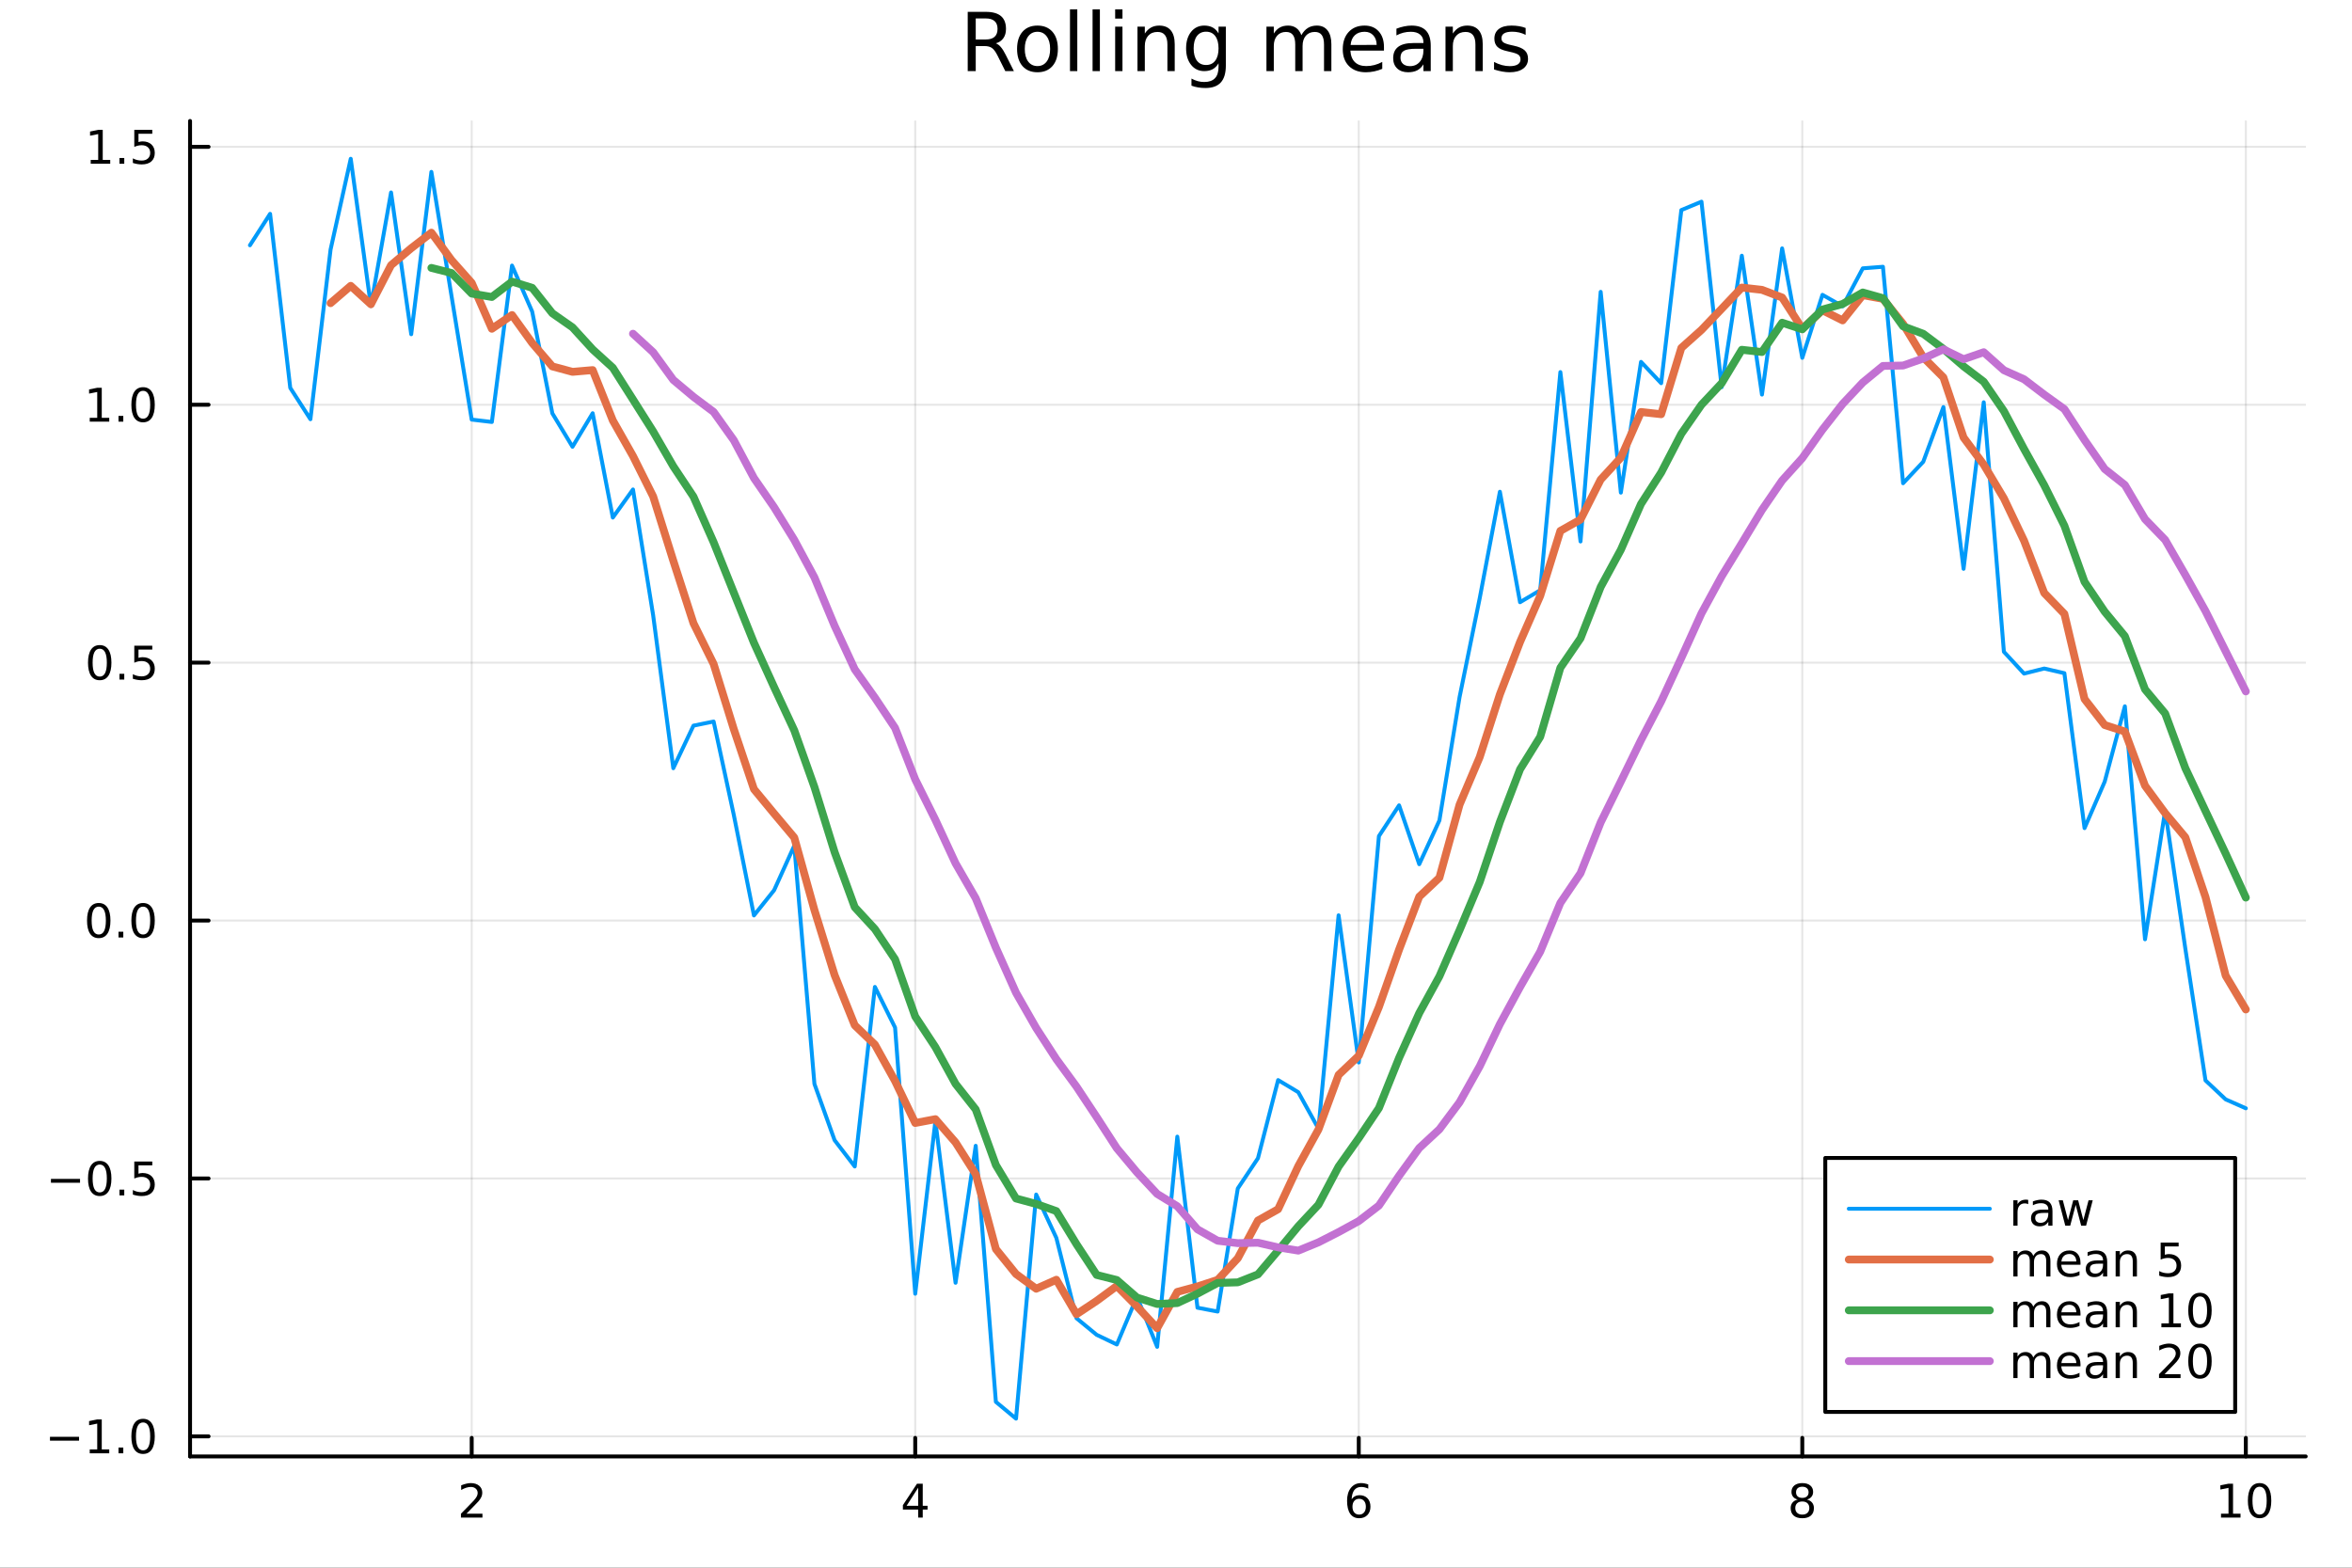 <?xml version="1.0" encoding="utf-8"?>
<svg xmlns="http://www.w3.org/2000/svg" xmlns:xlink="http://www.w3.org/1999/xlink" width="600" height="400" viewBox="0 0 2400 1600">
<rect x="0" y="0" width="2400" height="1600" fill="#333333" stroke="none"/>
<defs>
  <clipPath id="clip300">
    <rect x="0" y="0" width="2400" height="1600"/>
  </clipPath>
</defs>
<path clip-path="url(#clip300)" d="M0 1600 L2400 1600 L2400 0 L0 0  Z" fill="#ffffff" fill-rule="evenodd" fill-opacity="1"/>
<defs>
  <clipPath id="clip301">
    <rect x="480" y="0" width="1681" height="1600"/>
  </clipPath>
</defs>
<path clip-path="url(#clip300)" d="M193.936 1486.45 L2352.76 1486.45 L2352.76 123.472 L193.936 123.472  Z" fill="#ffffff" fill-rule="evenodd" fill-opacity="1"/>
<defs>
  <clipPath id="clip302">
    <rect x="193" y="123" width="2160" height="1364"/>
  </clipPath>
</defs>
<polyline clip-path="url(#clip302)" style="stroke:#000000; stroke-linecap:round; stroke-linejoin:round; stroke-width:2; stroke-opacity:0.1; fill:none" points="481.326,1486.45 481.326,123.472 "/>
<polyline clip-path="url(#clip302)" style="stroke:#000000; stroke-linecap:round; stroke-linejoin:round; stroke-width:2; stroke-opacity:0.1; fill:none" points="933.909,1486.45 933.909,123.472 "/>
<polyline clip-path="url(#clip302)" style="stroke:#000000; stroke-linecap:round; stroke-linejoin:round; stroke-width:2; stroke-opacity:0.1; fill:none" points="1386.49,1486.45 1386.49,123.472 "/>
<polyline clip-path="url(#clip302)" style="stroke:#000000; stroke-linecap:round; stroke-linejoin:round; stroke-width:2; stroke-opacity:0.1; fill:none" points="1839.07,1486.45 1839.07,123.472 "/>
<polyline clip-path="url(#clip302)" style="stroke:#000000; stroke-linecap:round; stroke-linejoin:round; stroke-width:2; stroke-opacity:0.1; fill:none" points="2291.66,1486.45 2291.66,123.472 "/>
<polyline clip-path="url(#clip300)" style="stroke:#000000; stroke-linecap:round; stroke-linejoin:round; stroke-width:4; stroke-opacity:1; fill:none" points="193.936,1486.45 2352.76,1486.45 "/>
<polyline clip-path="url(#clip300)" style="stroke:#000000; stroke-linecap:round; stroke-linejoin:round; stroke-width:4; stroke-opacity:1; fill:none" points="481.326,1486.45 481.326,1467.55 "/>
<polyline clip-path="url(#clip300)" style="stroke:#000000; stroke-linecap:round; stroke-linejoin:round; stroke-width:4; stroke-opacity:1; fill:none" points="933.909,1486.45 933.909,1467.55 "/>
<polyline clip-path="url(#clip300)" style="stroke:#000000; stroke-linecap:round; stroke-linejoin:round; stroke-width:4; stroke-opacity:1; fill:none" points="1386.49,1486.45 1386.49,1467.55 "/>
<polyline clip-path="url(#clip300)" style="stroke:#000000; stroke-linecap:round; stroke-linejoin:round; stroke-width:4; stroke-opacity:1; fill:none" points="1839.07,1486.45 1839.07,1467.55 "/>
<polyline clip-path="url(#clip300)" style="stroke:#000000; stroke-linecap:round; stroke-linejoin:round; stroke-width:4; stroke-opacity:1; fill:none" points="2291.66,1486.45 2291.66,1467.55 "/>
<path clip-path="url(#clip300)" d="M475.979 1544.91 L492.298 1544.91 L492.298 1548.85 L470.354 1548.85 L470.354 1544.91 Q473.016 1542.16 477.599 1537.53 Q482.206 1532.88 483.386 1531.53 Q485.632 1529.01 486.511 1527.27 Q487.414 1525.51 487.414 1523.82 Q487.414 1521.07 485.47 1519.33 Q483.548 1517.6 480.446 1517.6 Q478.247 1517.6 475.794 1518.36 Q473.363 1519.13 470.585 1520.68 L470.585 1515.95 Q473.409 1514.82 475.863 1514.24 Q478.317 1513.66 480.354 1513.66 Q485.724 1513.66 488.919 1516.35 Q492.113 1519.03 492.113 1523.52 Q492.113 1525.65 491.303 1527.57 Q490.516 1529.47 488.409 1532.07 Q487.831 1532.74 484.729 1535.95 Q481.627 1539.15 475.979 1544.91 Z" fill="#000000" fill-rule="nonzero" fill-opacity="1" /><path clip-path="url(#clip300)" d="M936.918 1518.36 L925.113 1536.81 L936.918 1536.81 L936.918 1518.36 M935.691 1514.29 L941.571 1514.29 L941.571 1536.81 L946.501 1536.81 L946.501 1540.7 L941.571 1540.7 L941.571 1548.85 L936.918 1548.85 L936.918 1540.7 L921.316 1540.7 L921.316 1536.19 L935.691 1514.29 Z" fill="#000000" fill-rule="nonzero" fill-opacity="1" /><path clip-path="url(#clip300)" d="M1386.9 1529.7 Q1383.75 1529.7 1381.9 1531.86 Q1380.07 1534.01 1380.07 1537.76 Q1380.07 1541.49 1381.9 1543.66 Q1383.75 1545.82 1386.9 1545.82 Q1390.04 1545.82 1391.87 1543.66 Q1393.73 1541.49 1393.73 1537.76 Q1393.73 1534.01 1391.87 1531.86 Q1390.04 1529.7 1386.9 1529.7 M1396.18 1515.05 L1396.18 1519.31 Q1394.42 1518.48 1392.61 1518.04 Q1390.83 1517.6 1389.07 1517.6 Q1384.44 1517.6 1381.99 1520.72 Q1379.56 1523.85 1379.21 1530.17 Q1380.58 1528.15 1382.64 1527.09 Q1384.7 1526 1387.17 1526 Q1392.38 1526 1395.39 1529.17 Q1398.42 1532.32 1398.42 1537.76 Q1398.42 1543.08 1395.28 1546.3 Q1392.13 1549.52 1386.9 1549.52 Q1380.9 1549.52 1377.73 1544.94 Q1374.56 1540.33 1374.56 1531.6 Q1374.56 1523.41 1378.45 1518.55 Q1382.34 1513.66 1388.89 1513.66 Q1390.65 1513.66 1392.43 1514.01 Q1394.23 1514.36 1396.18 1515.05 Z" fill="#000000" fill-rule="nonzero" fill-opacity="1" /><path clip-path="url(#clip300)" d="M1839.07 1532.44 Q1835.74 1532.44 1833.82 1534.22 Q1831.92 1536 1831.92 1539.13 Q1831.92 1542.25 1833.82 1544.03 Q1835.74 1545.82 1839.07 1545.82 Q1842.41 1545.82 1844.33 1544.03 Q1846.25 1542.23 1846.25 1539.13 Q1846.25 1536 1844.33 1534.22 Q1842.43 1532.44 1839.07 1532.44 M1834.4 1530.45 Q1831.39 1529.7 1829.7 1527.64 Q1828.03 1525.58 1828.03 1522.62 Q1828.03 1518.48 1830.97 1516.07 Q1833.94 1513.66 1839.07 1513.66 Q1844.24 1513.66 1847.18 1516.07 Q1850.12 1518.48 1850.12 1522.62 Q1850.12 1525.58 1848.43 1527.64 Q1846.76 1529.7 1843.77 1530.45 Q1847.15 1531.23 1849.03 1533.52 Q1850.93 1535.82 1850.93 1539.13 Q1850.93 1544.15 1847.85 1546.83 Q1844.79 1549.52 1839.07 1549.52 Q1833.36 1549.52 1830.28 1546.83 Q1827.22 1544.15 1827.22 1539.13 Q1827.22 1535.82 1829.12 1533.52 Q1831.02 1531.23 1834.4 1530.45 M1832.69 1523.06 Q1832.69 1525.75 1834.35 1527.25 Q1836.04 1528.76 1839.07 1528.76 Q1842.08 1528.76 1843.77 1527.25 Q1845.49 1525.75 1845.49 1523.06 Q1845.49 1520.38 1843.77 1518.87 Q1842.08 1517.37 1839.07 1517.37 Q1836.04 1517.37 1834.35 1518.87 Q1832.69 1520.38 1832.69 1523.06 Z" fill="#000000" fill-rule="nonzero" fill-opacity="1" /><path clip-path="url(#clip300)" d="M2266.34 1544.91 L2273.98 1544.91 L2273.98 1518.55 L2265.67 1520.21 L2265.67 1515.95 L2273.94 1514.29 L2278.61 1514.29 L2278.61 1544.91 L2286.25 1544.91 L2286.25 1548.85 L2266.34 1548.85 L2266.34 1544.91 Z" fill="#000000" fill-rule="nonzero" fill-opacity="1" /><path clip-path="url(#clip300)" d="M2305.7 1517.37 Q2302.09 1517.37 2300.26 1520.93 Q2298.45 1524.47 2298.45 1531.6 Q2298.45 1538.71 2300.26 1542.27 Q2302.09 1545.82 2305.7 1545.82 Q2309.33 1545.82 2311.14 1542.27 Q2312.96 1538.71 2312.96 1531.6 Q2312.96 1524.47 2311.14 1520.93 Q2309.33 1517.37 2305.7 1517.37 M2305.7 1513.66 Q2311.51 1513.66 2314.56 1518.27 Q2317.64 1522.85 2317.64 1531.6 Q2317.64 1540.33 2314.56 1544.94 Q2311.51 1549.52 2305.7 1549.52 Q2299.89 1549.52 2296.81 1544.94 Q2293.75 1540.33 2293.75 1531.6 Q2293.75 1522.85 2296.81 1518.27 Q2299.89 1513.66 2305.7 1513.66 Z" fill="#000000" fill-rule="nonzero" fill-opacity="1" /><polyline clip-path="url(#clip302)" style="stroke:#000000; stroke-linecap:round; stroke-linejoin:round; stroke-width:2; stroke-opacity:0.1; fill:none" points="193.936,1465.97 2352.76,1465.97 "/>
<polyline clip-path="url(#clip302)" style="stroke:#000000; stroke-linecap:round; stroke-linejoin:round; stroke-width:2; stroke-opacity:0.1; fill:none" points="193.936,1202.75 2352.76,1202.75 "/>
<polyline clip-path="url(#clip302)" style="stroke:#000000; stroke-linecap:round; stroke-linejoin:round; stroke-width:2; stroke-opacity:0.1; fill:none" points="193.936,939.523 2352.76,939.523 "/>
<polyline clip-path="url(#clip302)" style="stroke:#000000; stroke-linecap:round; stroke-linejoin:round; stroke-width:2; stroke-opacity:0.1; fill:none" points="193.936,676.299 2352.76,676.299 "/>
<polyline clip-path="url(#clip302)" style="stroke:#000000; stroke-linecap:round; stroke-linejoin:round; stroke-width:2; stroke-opacity:0.1; fill:none" points="193.936,413.075 2352.76,413.075 "/>
<polyline clip-path="url(#clip302)" style="stroke:#000000; stroke-linecap:round; stroke-linejoin:round; stroke-width:2; stroke-opacity:0.1; fill:none" points="193.936,149.851 2352.76,149.851 "/>
<polyline clip-path="url(#clip300)" style="stroke:#000000; stroke-linecap:round; stroke-linejoin:round; stroke-width:4; stroke-opacity:1; fill:none" points="193.936,1486.45 193.936,123.472 "/>
<polyline clip-path="url(#clip300)" style="stroke:#000000; stroke-linecap:round; stroke-linejoin:round; stroke-width:4; stroke-opacity:1; fill:none" points="193.936,1465.97 212.834,1465.97 "/>
<polyline clip-path="url(#clip300)" style="stroke:#000000; stroke-linecap:round; stroke-linejoin:round; stroke-width:4; stroke-opacity:1; fill:none" points="193.936,1202.75 212.834,1202.75 "/>
<polyline clip-path="url(#clip300)" style="stroke:#000000; stroke-linecap:round; stroke-linejoin:round; stroke-width:4; stroke-opacity:1; fill:none" points="193.936,939.523 212.834,939.523 "/>
<polyline clip-path="url(#clip300)" style="stroke:#000000; stroke-linecap:round; stroke-linejoin:round; stroke-width:4; stroke-opacity:1; fill:none" points="193.936,676.299 212.834,676.299 "/>
<polyline clip-path="url(#clip300)" style="stroke:#000000; stroke-linecap:round; stroke-linejoin:round; stroke-width:4; stroke-opacity:1; fill:none" points="193.936,413.075 212.834,413.075 "/>
<polyline clip-path="url(#clip300)" style="stroke:#000000; stroke-linecap:round; stroke-linejoin:round; stroke-width:4; stroke-opacity:1; fill:none" points="193.936,149.851 212.834,149.851 "/>
<path clip-path="url(#clip300)" d="M50.992 1466.42 L80.668 1466.42 L80.668 1470.36 L50.992 1470.36 L50.992 1466.42 Z" fill="#000000" fill-rule="nonzero" fill-opacity="1" /><path clip-path="url(#clip300)" d="M91.571 1479.32 L99.21 1479.32 L99.21 1452.95 L90.899 1454.62 L90.899 1450.36 L99.163 1448.69 L103.839 1448.69 L103.839 1479.32 L111.478 1479.32 L111.478 1483.25 L91.571 1483.25 L91.571 1479.32 Z" fill="#000000" fill-rule="nonzero" fill-opacity="1" /><path clip-path="url(#clip300)" d="M120.922 1477.37 L125.807 1477.37 L125.807 1483.25 L120.922 1483.25 L120.922 1477.37 Z" fill="#000000" fill-rule="nonzero" fill-opacity="1" /><path clip-path="url(#clip300)" d="M145.992 1451.77 Q142.381 1451.77 140.552 1455.33 Q138.746 1458.88 138.746 1466.01 Q138.746 1473.11 140.552 1476.68 Q142.381 1480.22 145.992 1480.22 Q149.626 1480.22 151.431 1476.68 Q153.26 1473.11 153.26 1466.01 Q153.26 1458.88 151.431 1455.33 Q149.626 1451.77 145.992 1451.77 M145.992 1448.07 Q151.802 1448.07 154.857 1452.67 Q157.936 1457.26 157.936 1466.01 Q157.936 1474.73 154.857 1479.34 Q151.802 1483.92 145.992 1483.92 Q140.181 1483.92 137.103 1479.34 Q134.047 1474.73 134.047 1466.01 Q134.047 1457.26 137.103 1452.67 Q140.181 1448.07 145.992 1448.07 Z" fill="#000000" fill-rule="nonzero" fill-opacity="1" /><path clip-path="url(#clip300)" d="M51.987 1203.2 L81.663 1203.2 L81.663 1207.13 L51.987 1207.13 L51.987 1203.2 Z" fill="#000000" fill-rule="nonzero" fill-opacity="1" /><path clip-path="url(#clip300)" d="M101.756 1188.55 Q98.145 1188.55 96.316 1192.11 Q94.51 1195.65 94.51 1202.78 Q94.51 1209.89 96.316 1213.45 Q98.145 1216.99 101.756 1216.99 Q105.39 1216.99 107.196 1213.45 Q109.024 1209.89 109.024 1202.78 Q109.024 1195.65 107.196 1192.11 Q105.39 1188.55 101.756 1188.55 M101.756 1184.84 Q107.566 1184.84 110.621 1189.45 Q113.7 1194.03 113.7 1202.78 Q113.7 1211.51 110.621 1216.12 Q107.566 1220.7 101.756 1220.7 Q95.946 1220.7 92.867 1216.12 Q89.811 1211.51 89.811 1202.78 Q89.811 1194.03 92.867 1189.45 Q95.946 1184.84 101.756 1184.84 Z" fill="#000000" fill-rule="nonzero" fill-opacity="1" /><path clip-path="url(#clip300)" d="M121.918 1214.15 L126.802 1214.15 L126.802 1220.03 L121.918 1220.03 L121.918 1214.15 Z" fill="#000000" fill-rule="nonzero" fill-opacity="1" /><path clip-path="url(#clip300)" d="M137.033 1185.47 L155.39 1185.47 L155.39 1189.4 L141.316 1189.4 L141.316 1197.87 Q142.334 1197.53 143.353 1197.37 Q144.371 1197.18 145.39 1197.18 Q151.177 1197.18 154.556 1200.35 Q157.936 1203.52 157.936 1208.94 Q157.936 1214.52 154.464 1217.62 Q150.992 1220.7 144.672 1220.7 Q142.496 1220.7 140.228 1220.33 Q137.982 1219.96 135.575 1219.22 L135.575 1214.52 Q137.658 1215.65 139.881 1216.21 Q142.103 1216.76 144.58 1216.76 Q148.584 1216.76 150.922 1214.66 Q153.26 1212.55 153.26 1208.94 Q153.26 1205.33 150.922 1203.22 Q148.584 1201.12 144.58 1201.12 Q142.705 1201.12 140.83 1201.53 Q138.978 1201.95 137.033 1202.83 L137.033 1185.47 Z" fill="#000000" fill-rule="nonzero" fill-opacity="1" /><path clip-path="url(#clip300)" d="M100.76 925.322 Q97.149 925.322 95.321 928.887 Q93.515 932.428 93.515 939.558 Q93.515 946.664 95.321 950.229 Q97.149 953.771 100.76 953.771 Q104.395 953.771 106.2 950.229 Q108.029 946.664 108.029 939.558 Q108.029 932.428 106.2 928.887 Q104.395 925.322 100.76 925.322 M100.76 921.618 Q106.571 921.618 109.626 926.225 Q112.705 930.808 112.705 939.558 Q112.705 948.285 109.626 952.891 Q106.571 957.475 100.76 957.475 Q94.95 957.475 91.871 952.891 Q88.816 948.285 88.816 939.558 Q88.816 930.808 91.871 926.225 Q94.95 921.618 100.76 921.618 Z" fill="#000000" fill-rule="nonzero" fill-opacity="1" /><path clip-path="url(#clip300)" d="M120.922 950.924 L125.807 950.924 L125.807 956.803 L120.922 956.803 L120.922 950.924 Z" fill="#000000" fill-rule="nonzero" fill-opacity="1" /><path clip-path="url(#clip300)" d="M145.992 925.322 Q142.381 925.322 140.552 928.887 Q138.746 932.428 138.746 939.558 Q138.746 946.664 140.552 950.229 Q142.381 953.771 145.992 953.771 Q149.626 953.771 151.431 950.229 Q153.26 946.664 153.26 939.558 Q153.26 932.428 151.431 928.887 Q149.626 925.322 145.992 925.322 M145.992 921.618 Q151.802 921.618 154.857 926.225 Q157.936 930.808 157.936 939.558 Q157.936 948.285 154.857 952.891 Q151.802 957.475 145.992 957.475 Q140.181 957.475 137.103 952.891 Q134.047 948.285 134.047 939.558 Q134.047 930.808 137.103 926.225 Q140.181 921.618 145.992 921.618 Z" fill="#000000" fill-rule="nonzero" fill-opacity="1" /><path clip-path="url(#clip300)" d="M101.756 662.098 Q98.145 662.098 96.316 665.663 Q94.51 669.204 94.51 676.334 Q94.51 683.44 96.316 687.005 Q98.145 690.547 101.756 690.547 Q105.39 690.547 107.196 687.005 Q109.024 683.44 109.024 676.334 Q109.024 669.204 107.196 665.663 Q105.39 662.098 101.756 662.098 M101.756 658.394 Q107.566 658.394 110.621 663.001 Q113.7 667.584 113.7 676.334 Q113.7 685.061 110.621 689.667 Q107.566 694.25 101.756 694.25 Q95.946 694.25 92.867 689.667 Q89.811 685.061 89.811 676.334 Q89.811 667.584 92.867 663.001 Q95.946 658.394 101.756 658.394 Z" fill="#000000" fill-rule="nonzero" fill-opacity="1" /><path clip-path="url(#clip300)" d="M121.918 687.7 L126.802 687.7 L126.802 693.579 L121.918 693.579 L121.918 687.7 Z" fill="#000000" fill-rule="nonzero" fill-opacity="1" /><path clip-path="url(#clip300)" d="M137.033 659.019 L155.39 659.019 L155.39 662.954 L141.316 662.954 L141.316 671.426 Q142.334 671.079 143.353 670.917 Q144.371 670.732 145.39 670.732 Q151.177 670.732 154.556 673.903 Q157.936 677.075 157.936 682.491 Q157.936 688.07 154.464 691.172 Q150.992 694.25 144.672 694.25 Q142.496 694.25 140.228 693.88 Q137.982 693.51 135.575 692.769 L135.575 688.07 Q137.658 689.204 139.881 689.76 Q142.103 690.315 144.58 690.315 Q148.584 690.315 150.922 688.209 Q153.26 686.102 153.26 682.491 Q153.26 678.88 150.922 676.774 Q148.584 674.667 144.58 674.667 Q142.705 674.667 140.83 675.084 Q138.978 675.501 137.033 676.38 L137.033 659.019 Z" fill="#000000" fill-rule="nonzero" fill-opacity="1" /><path clip-path="url(#clip300)" d="M91.571 426.42 L99.21 426.42 L99.21 400.054 L90.899 401.721 L90.899 397.462 L99.163 395.795 L103.839 395.795 L103.839 426.42 L111.478 426.42 L111.478 430.355 L91.571 430.355 L91.571 426.42 Z" fill="#000000" fill-rule="nonzero" fill-opacity="1" /><path clip-path="url(#clip300)" d="M120.922 424.475 L125.807 424.475 L125.807 430.355 L120.922 430.355 L120.922 424.475 Z" fill="#000000" fill-rule="nonzero" fill-opacity="1" /><path clip-path="url(#clip300)" d="M145.992 398.874 Q142.381 398.874 140.552 402.439 Q138.746 405.98 138.746 413.11 Q138.746 420.216 140.552 423.781 Q142.381 427.323 145.992 427.323 Q149.626 427.323 151.431 423.781 Q153.26 420.216 153.26 413.11 Q153.26 405.98 151.431 402.439 Q149.626 398.874 145.992 398.874 M145.992 395.17 Q151.802 395.17 154.857 399.777 Q157.936 404.36 157.936 413.11 Q157.936 421.837 154.857 426.443 Q151.802 431.026 145.992 431.026 Q140.181 431.026 137.103 426.443 Q134.047 421.837 134.047 413.11 Q134.047 404.36 137.103 399.777 Q140.181 395.17 145.992 395.17 Z" fill="#000000" fill-rule="nonzero" fill-opacity="1" /><path clip-path="url(#clip300)" d="M92.566 163.196 L100.205 163.196 L100.205 136.83 L91.895 138.497 L91.895 134.238 L100.159 132.571 L104.834 132.571 L104.834 163.196 L112.473 163.196 L112.473 167.131 L92.566 167.131 L92.566 163.196 Z" fill="#000000" fill-rule="nonzero" fill-opacity="1" /><path clip-path="url(#clip300)" d="M121.918 161.251 L126.802 161.251 L126.802 167.131 L121.918 167.131 L121.918 161.251 Z" fill="#000000" fill-rule="nonzero" fill-opacity="1" /><path clip-path="url(#clip300)" d="M137.033 132.571 L155.39 132.571 L155.39 136.506 L141.316 136.506 L141.316 144.978 Q142.334 144.631 143.353 144.469 Q144.371 144.284 145.39 144.284 Q151.177 144.284 154.556 147.455 Q157.936 150.626 157.936 156.043 Q157.936 161.622 154.464 164.724 Q150.992 167.802 144.672 167.802 Q142.496 167.802 140.228 167.432 Q137.982 167.061 135.575 166.321 L135.575 161.622 Q137.658 162.756 139.881 163.312 Q142.103 163.867 144.58 163.867 Q148.584 163.867 150.922 161.761 Q153.26 159.654 153.26 156.043 Q153.26 152.432 150.922 150.325 Q148.584 148.219 144.58 148.219 Q142.705 148.219 140.83 148.636 Q138.978 149.052 137.033 149.932 L137.033 132.571 Z" fill="#000000" fill-rule="nonzero" fill-opacity="1" /><path clip-path="url(#clip300)" d="M1016.15 44.22 Q1018.79 45.111 1021.26 48.028 Q1023.77 50.944 1026.28 56.048 L1034.59 72.576 L1025.8 72.576 L1018.06 57.061 Q1015.06 50.985 1012.22 49 Q1009.43 47.015 1004.57 47.015 L995.656 47.015 L995.656 72.576 L987.474 72.576 L987.474 12.096 L1005.95 12.096 Q1016.32 12.096 1021.42 16.43 Q1026.52 20.765 1026.52 29.515 Q1026.52 35.227 1023.85 38.994 Q1021.22 42.761 1016.15 44.22 M995.656 18.82 L995.656 40.29 L1005.95 40.29 Q1011.86 40.29 1014.86 37.576 Q1017.9 34.822 1017.9 29.515 Q1017.9 24.208 1014.86 21.535 Q1011.86 18.82 1005.95 18.82 L995.656 18.82 Z" fill="#000000" fill-rule="nonzero" fill-opacity="1" /><path clip-path="url(#clip300)" d="M1058.65 32.431 Q1052.65 32.431 1049.17 37.131 Q1045.69 41.789 1045.69 49.931 Q1045.69 58.074 1049.13 62.773 Q1052.61 67.431 1058.65 67.431 Q1064.6 67.431 1068.09 62.732 Q1071.57 58.033 1071.57 49.931 Q1071.57 41.87 1068.09 37.171 Q1064.6 32.431 1058.65 32.431 M1058.65 26.112 Q1068.37 26.112 1073.92 32.431 Q1079.47 38.751 1079.47 49.931 Q1079.47 61.071 1073.92 67.431 Q1068.37 73.751 1058.65 73.751 Q1048.89 73.751 1043.34 67.431 Q1037.83 61.071 1037.83 49.931 Q1037.83 38.751 1043.34 32.431 Q1048.89 26.112 1058.65 26.112 Z" fill="#000000" fill-rule="nonzero" fill-opacity="1" /><path clip-path="url(#clip300)" d="M1091.82 9.544 L1099.28 9.544 L1099.28 72.576 L1091.82 72.576 L1091.82 9.544 Z" fill="#000000" fill-rule="nonzero" fill-opacity="1" /><path clip-path="url(#clip300)" d="M1114.87 9.544 L1122.33 9.544 L1122.33 72.576 L1114.87 72.576 L1114.87 9.544 Z" fill="#000000" fill-rule="nonzero" fill-opacity="1" /><path clip-path="url(#clip300)" d="M1137.92 27.206 L1145.38 27.206 L1145.38 72.576 L1137.92 72.576 L1137.92 27.206 M1137.92 9.544 L1145.38 9.544 L1145.38 18.983 L1137.92 18.983 L1137.92 9.544 Z" fill="#000000" fill-rule="nonzero" fill-opacity="1" /><path clip-path="url(#clip300)" d="M1198.69 45.192 L1198.69 72.576 L1191.23 72.576 L1191.23 45.435 Q1191.23 38.994 1188.72 35.794 Q1186.21 32.594 1181.19 32.594 Q1175.15 32.594 1171.67 36.442 Q1168.18 40.29 1168.18 46.934 L1168.18 72.576 L1160.69 72.576 L1160.69 27.206 L1168.18 27.206 L1168.18 34.254 Q1170.86 30.163 1174.46 28.138 Q1178.11 26.112 1182.85 26.112 Q1190.67 26.112 1194.68 30.973 Q1198.69 35.794 1198.69 45.192 Z" fill="#000000" fill-rule="nonzero" fill-opacity="1" /><path clip-path="url(#clip300)" d="M1243.41 49.364 Q1243.41 41.263 1240.05 36.806 Q1236.73 32.35 1230.69 32.35 Q1224.69 32.35 1221.33 36.806 Q1218.01 41.263 1218.01 49.364 Q1218.01 57.426 1221.33 61.882 Q1224.69 66.338 1230.69 66.338 Q1236.73 66.338 1240.05 61.882 Q1243.41 57.426 1243.41 49.364 M1250.86 66.945 Q1250.86 78.531 1245.72 84.162 Q1240.57 89.833 1229.96 89.833 Q1226.03 89.833 1222.55 89.225 Q1219.06 88.658 1215.78 87.443 L1215.78 80.192 Q1219.06 81.974 1222.26 82.825 Q1225.46 83.675 1228.79 83.675 Q1236.12 83.675 1239.76 79.827 Q1243.41 76.019 1243.41 68.282 L1243.41 64.596 Q1241.1 68.606 1237.5 70.591 Q1233.89 72.576 1228.87 72.576 Q1220.52 72.576 1215.42 66.216 Q1210.31 59.856 1210.31 49.364 Q1210.31 38.832 1215.42 32.472 Q1220.52 26.112 1228.87 26.112 Q1233.89 26.112 1237.5 28.097 Q1241.1 30.082 1243.41 34.092 L1243.41 27.206 L1250.86 27.206 L1250.86 66.945 Z" fill="#000000" fill-rule="nonzero" fill-opacity="1" /><path clip-path="url(#clip300)" d="M1327.91 35.915 Q1330.71 30.892 1334.6 28.502 Q1338.48 26.112 1343.75 26.112 Q1350.84 26.112 1354.69 31.095 Q1358.54 36.037 1358.54 45.192 L1358.54 72.576 L1351.04 72.576 L1351.04 45.435 Q1351.04 38.913 1348.73 35.753 Q1346.42 32.594 1341.68 32.594 Q1335.89 32.594 1332.53 36.442 Q1329.17 40.29 1329.17 46.934 L1329.17 72.576 L1321.67 72.576 L1321.67 45.435 Q1321.67 38.873 1319.36 35.753 Q1317.06 32.594 1312.23 32.594 Q1306.52 32.594 1303.16 36.482 Q1299.8 40.331 1299.8 46.934 L1299.8 72.576 L1292.3 72.576 L1292.3 27.206 L1299.8 27.206 L1299.8 34.254 Q1302.35 30.082 1305.92 28.097 Q1309.48 26.112 1314.38 26.112 Q1319.32 26.112 1322.77 28.624 Q1326.25 31.135 1327.91 35.915 Z" fill="#000000" fill-rule="nonzero" fill-opacity="1" /><path clip-path="url(#clip300)" d="M1412.21 48.028 L1412.21 51.673 L1377.94 51.673 Q1378.43 59.37 1382.56 63.421 Q1386.73 67.431 1394.14 67.431 Q1398.44 67.431 1402.45 66.378 Q1406.5 65.325 1410.47 63.218 L1410.47 70.267 Q1406.46 71.968 1402.25 72.86 Q1398.03 73.751 1393.7 73.751 Q1382.84 73.751 1376.48 67.431 Q1370.16 61.112 1370.16 50.337 Q1370.16 39.197 1376.16 32.675 Q1382.19 26.112 1392.4 26.112 Q1401.56 26.112 1406.86 32.026 Q1412.21 37.9 1412.21 48.028 M1404.76 45.84 Q1404.68 39.723 1401.31 36.077 Q1397.99 32.431 1392.48 32.431 Q1386.24 32.431 1382.48 35.956 Q1378.75 39.48 1378.18 45.88 L1404.76 45.84 Z" fill="#000000" fill-rule="nonzero" fill-opacity="1" /><path clip-path="url(#clip300)" d="M1445.06 49.769 Q1436.03 49.769 1432.55 51.835 Q1429.06 53.901 1429.06 58.884 Q1429.06 62.854 1431.66 65.203 Q1434.29 67.512 1438.78 67.512 Q1444.98 67.512 1448.71 63.137 Q1452.48 58.722 1452.48 51.43 L1452.48 49.769 L1445.06 49.769 M1459.93 46.691 L1459.93 72.576 L1452.48 72.576 L1452.48 65.689 Q1449.92 69.821 1446.12 71.806 Q1442.31 73.751 1436.8 73.751 Q1429.83 73.751 1425.7 69.862 Q1421.61 65.933 1421.61 59.37 Q1421.61 51.714 1426.71 47.825 Q1431.86 43.936 1442.03 43.936 L1452.48 43.936 L1452.48 43.207 Q1452.48 38.062 1449.07 35.267 Q1445.71 32.431 1439.6 32.431 Q1435.71 32.431 1432.02 33.363 Q1428.33 34.295 1424.93 36.158 L1424.93 29.272 Q1429.02 27.692 1432.87 26.922 Q1436.72 26.112 1440.36 26.112 Q1450.21 26.112 1455.07 31.216 Q1459.93 36.32 1459.93 46.691 Z" fill="#000000" fill-rule="nonzero" fill-opacity="1" /><path clip-path="url(#clip300)" d="M1513 45.192 L1513 72.576 L1505.54 72.576 L1505.54 45.435 Q1505.54 38.994 1503.03 35.794 Q1500.52 32.594 1495.5 32.594 Q1489.46 32.594 1485.98 36.442 Q1482.49 40.29 1482.49 46.934 L1482.49 72.576 L1475 72.576 L1475 27.206 L1482.49 27.206 L1482.49 34.254 Q1485.17 30.163 1488.77 28.138 Q1492.42 26.112 1497.16 26.112 Q1504.98 26.112 1508.99 30.973 Q1513 35.794 1513 45.192 Z" fill="#000000" fill-rule="nonzero" fill-opacity="1" /><path clip-path="url(#clip300)" d="M1556.79 28.543 L1556.79 35.591 Q1553.63 33.971 1550.23 33.161 Q1546.82 32.35 1543.18 32.35 Q1537.63 32.35 1534.83 34.052 Q1532.08 35.753 1532.08 39.156 Q1532.08 41.749 1534.06 43.248 Q1536.05 44.706 1542.04 46.043 L1544.59 46.61 Q1552.53 48.311 1555.86 51.43 Q1559.22 54.509 1559.22 60.059 Q1559.22 66.378 1554.2 70.064 Q1549.21 73.751 1540.46 73.751 Q1536.82 73.751 1532.85 73.022 Q1528.92 72.333 1524.54 70.915 L1524.54 63.218 Q1528.67 65.365 1532.68 66.459 Q1536.7 67.512 1540.62 67.512 Q1545.89 67.512 1548.73 65.73 Q1551.56 63.907 1551.56 60.626 Q1551.56 57.588 1549.5 55.967 Q1547.47 54.347 1540.54 52.848 L1537.95 52.24 Q1531.02 50.782 1527.95 47.785 Q1524.87 44.746 1524.87 39.48 Q1524.87 33.08 1529.4 29.596 Q1533.94 26.112 1542.29 26.112 Q1546.42 26.112 1550.06 26.72 Q1553.71 27.327 1556.79 28.543 Z" fill="#000000" fill-rule="nonzero" fill-opacity="1" /><polyline clip-path="url(#clip302)" style="stroke:#009af9; stroke-linecap:round; stroke-linejoin:round; stroke-width:4; stroke-opacity:1; fill:none" points="255.035,250.335 275.607,218.245 296.179,395.864 316.751,427.872 337.322,254.686 357.894,162.047 378.466,312.242 399.038,196.438 419.61,341.109 440.182,175.441 460.754,302.262 481.326,428.238 501.898,430.672 522.47,271.037 543.042,318.02 563.614,421.845 584.186,455.965 604.758,421.753 625.33,528.237 645.902,499.549 666.474,627.906 687.046,784.041 707.617,740.603 728.189,736.407 748.761,831.703 769.333,934.315 789.905,908.571 810.477,863.119 831.049,1106.26 851.621,1163.69 872.193,1190.52 892.765,1007.28 913.337,1048.73 933.909,1320.4 954.481,1144.21 975.053,1309.22 995.625,1169.42 1016.2,1430.76 1036.77,1447.87 1057.34,1219.17 1077.91,1263.43 1098.48,1345.4 1119.06,1362.35 1139.63,1372.19 1160.2,1323.38 1180.77,1374.61 1201.34,1160.08 1221.92,1334.66 1242.49,1338.59 1263.06,1212.95 1283.63,1182.12 1304.2,1102.34 1324.78,1114.71 1345.35,1151.91 1365.92,934.185 1386.49,1084.38 1407.06,853.354 1427.64,821.948 1448.21,882.018 1468.78,837.369 1489.35,711.5 1509.92,610.513 1530.5,501.887 1551.07,614.62 1571.64,602.39 1592.21,379.765 1612.78,552.621 1633.35,297.872 1653.93,502.783 1674.5,369.358 1695.07,391.093 1715.64,214.415 1736.21,205.837 1756.79,395.113 1777.36,260.984 1797.93,402.723 1818.5,253.51 1839.07,365.214 1859.65,300.898 1880.22,312.613 1900.79,273.867 1921.36,272.268 1941.93,493.199 1962.51,471.28 1983.08,415.471 2003.65,580.554 2024.22,410.576 2044.79,665.221 2065.37,687.468 2085.94,682.3 2106.51,687.054 2127.08,845.199 2147.65,797.784 2168.23,720.861 2188.8,958.651 2209.37,827.219 2229.94,968.22 2250.51,1102.69 2271.09,1122.05 2291.66,1131.14 "/>
<polyline clip-path="url(#clip302)" style="stroke:#e26f46; stroke-linecap:round; stroke-linejoin:round; stroke-width:8; stroke-opacity:1; fill:none" points="337.322,309.4 357.894,291.743 378.466,310.542 399.038,270.657 419.61,253.305 440.182,237.455 460.754,265.498 481.326,288.698 501.898,335.544 522.47,321.53 543.042,350.046 563.614,373.962 584.186,379.508 604.758,377.724 625.33,429.164 645.902,465.47 666.474,506.682 687.046,572.297 707.617,636.067 728.189,677.701 748.761,744.132 769.333,805.414 789.905,830.32 810.477,854.823 831.049,928.793 851.621,995.189 872.193,1046.43 892.765,1066.17 913.337,1103.29 933.909,1146.12 954.481,1142.23 975.053,1165.97 995.625,1198.39 1016.2,1274.8 1036.77,1300.3 1057.34,1315.29 1077.91,1306.13 1098.48,1341.33 1119.06,1327.65 1139.63,1312.51 1160.2,1333.35 1180.77,1355.59 1201.34,1318.52 1221.92,1312.99 1242.49,1306.27 1263.06,1284.18 1283.63,1245.68 1304.2,1234.13 1324.78,1190.14 1345.35,1152.81 1365.92,1097.05 1386.49,1077.51 1407.06,1027.71 1427.64,969.156 1448.21,915.178 1468.78,895.815 1489.35,821.238 1509.92,772.67 1530.5,708.657 1551.07,655.178 1571.64,608.182 1592.21,541.835 1612.78,530.257 1633.35,489.454 1653.93,467.086 1674.5,420.48 1695.07,422.745 1715.64,355.104 1736.21,336.697 1756.79,315.163 1777.36,293.488 1797.93,295.815 1818.5,303.634 1839.07,335.509 1859.65,316.666 1880.22,326.992 1900.79,301.22 1921.36,304.972 1941.93,330.569 1962.51,364.646 1983.08,385.217 2003.65,446.555 2024.22,474.216 2044.79,508.621 2065.37,551.858 2085.94,605.224 2106.51,626.524 2127.08,713.449 2147.65,739.961 2168.23,746.64 2188.8,801.91 2209.37,829.943 2229.94,854.547 2250.51,915.529 2271.09,995.767 2291.66,1030.27 "/>
<polyline clip-path="url(#clip302)" style="stroke:#3da44d; stroke-linecap:round; stroke-linejoin:round; stroke-width:8; stroke-opacity:1; fill:none" points="440.182,273.428 460.754,278.621 481.326,299.62 501.898,303.101 522.47,287.417 543.042,293.751 563.614,319.73 584.186,334.103 604.758,356.634 625.33,375.347 645.902,407.758 666.474,440.322 687.046,475.902 707.617,506.896 728.189,553.433 748.761,604.801 769.333,656.048 789.905,701.309 810.477,745.445 831.049,803.247 851.621,869.661 872.193,925.922 892.765,948.245 913.337,979.058 933.909,1037.46 954.481,1068.71 975.053,1106.2 995.625,1132.28 1016.2,1189.05 1036.77,1223.21 1057.34,1228.76 1077.91,1236.05 1098.48,1269.86 1119.06,1301.22 1139.63,1306.4 1160.2,1324.32 1180.77,1330.86 1201.34,1329.93 1221.92,1320.32 1242.49,1309.39 1263.06,1308.77 1283.63,1300.63 1304.2,1276.33 1324.78,1251.57 1345.35,1229.54 1365.92,1190.62 1386.49,1161.59 1407.06,1130.92 1427.64,1079.65 1448.21,1033.99 1468.78,996.434 1489.35,949.372 1509.92,900.189 1530.5,838.907 1551.07,785.178 1571.64,751.998 1592.21,681.536 1612.78,651.463 1633.35,599.056 1653.93,561.132 1674.5,514.331 1695.07,482.29 1715.64,442.68 1736.21,413.075 1756.79,391.125 1777.36,356.984 1797.93,359.28 1818.5,329.369 1839.07,336.103 1859.65,315.915 1880.22,310.24 1900.79,298.518 1921.36,304.303 1941.93,333.039 1962.51,340.656 1983.08,356.104 2003.65,373.887 2024.22,389.594 2044.79,419.595 2065.37,458.252 2085.94,495.221 2106.51,536.539 2127.08,593.832 2147.65,624.291 2168.23,649.249 2188.8,703.567 2209.37,728.234 2229.94,783.998 2250.51,827.745 2271.09,871.203 2291.66,916.088 "/>
<polyline clip-path="url(#clip302)" style="stroke:#c271d2; stroke-linecap:round; stroke-linejoin:round; stroke-width:8; stroke-opacity:1; fill:none" points="645.902,340.593 666.474,359.471 687.046,387.761 707.617,404.998 728.189,420.425 748.761,449.276 769.333,487.889 789.905,517.706 810.477,551.04 831.049,589.297 851.621,638.709 872.193,683.122 892.765,712.074 913.337,742.977 933.909,795.445 954.481,836.754 975.053,881.123 995.625,916.796 1016.2,967.246 1036.77,1013.23 1057.34,1049.21 1077.91,1080.99 1098.48,1109.05 1119.06,1140.14 1139.63,1171.93 1160.2,1196.51 1180.77,1218.53 1201.34,1231.1 1221.92,1254.68 1242.49,1266.3 1263.06,1268.76 1283.63,1268.34 1304.2,1273.09 1324.78,1276.39 1345.35,1267.97 1365.92,1257.47 1386.49,1246.23 1407.06,1230.42 1427.64,1199.98 1448.21,1171.69 1468.78,1152.6 1489.35,1125 1509.92,1088.26 1530.5,1045.24 1551.07,1007.36 1571.64,971.308 1592.21,921.565 1612.78,891.192 1633.35,839.353 1653.93,797.562 1674.5,755.383 1695.07,715.831 1715.64,671.435 1736.21,625.991 1756.79,588.151 1777.36,554.491 1797.93,520.408 1818.5,490.416 1839.07,467.579 1859.65,438.523 1880.22,412.286 1900.79,390.404 1921.36,373.492 1941.93,373.057 1962.51,365.89 1983.08,356.544 2003.65,366.584 2024.22,359.482 2044.79,377.849 2065.37,387.083 2085.94,402.73 2106.51,417.528 2127.08,449.068 2147.65,478.665 2168.23,494.952 2188.8,529.836 2209.37,551.06 2229.94,586.796 2250.51,623.67 2271.09,664.728 2291.66,705.654 "/>
<path clip-path="url(#clip300)" d="M1862.53 1441.02 L2280.8 1441.02 L2280.8 1181.82 L1862.53 1181.82  Z" fill="#ffffff" fill-rule="evenodd" fill-opacity="1"/>
<polyline clip-path="url(#clip300)" style="stroke:#000000; stroke-linecap:round; stroke-linejoin:round; stroke-width:4; stroke-opacity:1; fill:none" points="1862.53,1441.02 2280.8,1441.02 2280.8,1181.82 1862.53,1181.82 1862.53,1441.02 "/>
<polyline clip-path="url(#clip300)" style="stroke:#009af9; stroke-linecap:round; stroke-linejoin:round; stroke-width:4; stroke-opacity:1; fill:none" points="1886.52,1233.66 2030.44,1233.66 "/>
<path clip-path="url(#clip300)" d="M2069.61 1228.99 Q2068.89 1228.57 2068.04 1228.39 Q2067.2 1228.18 2066.18 1228.18 Q2062.57 1228.18 2060.63 1230.54 Q2058.71 1232.88 2058.71 1237.28 L2058.71 1250.94 L2054.43 1250.94 L2054.43 1225.01 L2058.71 1225.01 L2058.71 1229.04 Q2060.05 1226.68 2062.2 1225.54 Q2064.36 1224.38 2067.43 1224.38 Q2067.87 1224.38 2068.41 1224.45 Q2068.94 1224.5 2069.59 1224.62 L2069.61 1228.99 Z" fill="#000000" fill-rule="nonzero" fill-opacity="1" /><path clip-path="url(#clip300)" d="M2085.86 1237.9 Q2080.7 1237.9 2078.71 1239.08 Q2076.72 1240.26 2076.72 1243.11 Q2076.72 1245.38 2078.2 1246.72 Q2079.7 1248.04 2082.27 1248.04 Q2085.81 1248.04 2087.94 1245.54 Q2090.1 1243.02 2090.1 1238.85 L2090.1 1237.9 L2085.86 1237.9 M2094.36 1236.14 L2094.36 1250.94 L2090.1 1250.94 L2090.1 1247 Q2088.64 1249.36 2086.46 1250.5 Q2084.29 1251.61 2081.14 1251.61 Q2077.16 1251.61 2074.8 1249.38 Q2072.46 1247.14 2072.46 1243.39 Q2072.46 1239.01 2075.37 1236.79 Q2078.31 1234.57 2084.12 1234.57 L2090.1 1234.57 L2090.1 1234.15 Q2090.1 1231.21 2088.15 1229.62 Q2086.23 1228 2082.74 1228 Q2080.51 1228 2078.41 1228.53 Q2076.3 1229.06 2074.36 1230.13 L2074.36 1226.19 Q2076.69 1225.29 2078.89 1224.85 Q2081.09 1224.38 2083.18 1224.38 Q2088.8 1224.38 2091.58 1227.3 Q2094.36 1230.22 2094.36 1236.14 Z" fill="#000000" fill-rule="nonzero" fill-opacity="1" /><path clip-path="url(#clip300)" d="M2100.65 1225.01 L2104.91 1225.01 L2110.24 1245.24 L2115.54 1225.01 L2120.56 1225.01 L2125.88 1245.24 L2131.18 1225.01 L2135.44 1225.01 L2128.66 1250.94 L2123.64 1250.94 L2118.06 1229.69 L2112.46 1250.94 L2107.43 1250.94 L2100.65 1225.01 Z" fill="#000000" fill-rule="nonzero" fill-opacity="1" /><polyline clip-path="url(#clip300)" style="stroke:#e26f46; stroke-linecap:round; stroke-linejoin:round; stroke-width:8; stroke-opacity:1; fill:none" points="1886.52,1285.5 2030.44,1285.5 "/>
<path clip-path="url(#clip300)" d="M2074.77 1281.83 Q2076.37 1278.96 2078.59 1277.59 Q2080.81 1276.22 2083.82 1276.22 Q2087.87 1276.22 2090.07 1279.07 Q2092.27 1281.9 2092.27 1287.13 L2092.27 1302.78 L2087.99 1302.78 L2087.99 1287.27 Q2087.99 1283.54 2086.67 1281.73 Q2085.35 1279.93 2082.64 1279.93 Q2079.33 1279.93 2077.41 1282.13 Q2075.49 1284.33 2075.49 1288.12 L2075.49 1302.78 L2071.21 1302.78 L2071.21 1287.27 Q2071.21 1283.52 2069.89 1281.73 Q2068.57 1279.93 2065.81 1279.93 Q2062.55 1279.93 2060.63 1282.15 Q2058.71 1284.35 2058.71 1288.12 L2058.71 1302.78 L2054.43 1302.78 L2054.43 1276.85 L2058.71 1276.85 L2058.71 1280.88 Q2060.17 1278.49 2062.2 1277.36 Q2064.24 1276.22 2067.04 1276.22 Q2069.86 1276.22 2071.83 1277.66 Q2073.82 1279.09 2074.77 1281.83 Z" fill="#000000" fill-rule="nonzero" fill-opacity="1" /><path clip-path="url(#clip300)" d="M2122.94 1288.75 L2122.94 1290.83 L2103.36 1290.83 Q2103.64 1295.23 2106 1297.54 Q2108.38 1299.84 2112.62 1299.84 Q2115.07 1299.84 2117.36 1299.23 Q2119.68 1298.63 2121.95 1297.43 L2121.95 1301.46 Q2119.66 1302.43 2117.25 1302.94 Q2114.84 1303.45 2112.36 1303.45 Q2106.16 1303.45 2102.53 1299.84 Q2098.92 1296.22 2098.92 1290.07 Q2098.92 1283.7 2102.34 1279.97 Q2105.79 1276.22 2111.62 1276.22 Q2116.86 1276.22 2119.89 1279.6 Q2122.94 1282.96 2122.94 1288.75 M2118.68 1287.5 Q2118.64 1284 2116.72 1281.92 Q2114.82 1279.84 2111.67 1279.84 Q2108.11 1279.84 2105.95 1281.85 Q2103.82 1283.86 2103.5 1287.52 L2118.68 1287.5 Z" fill="#000000" fill-rule="nonzero" fill-opacity="1" /><path clip-path="url(#clip300)" d="M2141.72 1289.74 Q2136.55 1289.74 2134.56 1290.92 Q2132.57 1292.1 2132.57 1294.95 Q2132.57 1297.22 2134.05 1298.56 Q2135.56 1299.88 2138.13 1299.88 Q2141.67 1299.88 2143.8 1297.38 Q2145.95 1294.86 2145.95 1290.69 L2145.95 1289.74 L2141.72 1289.74 M2150.21 1287.98 L2150.21 1302.78 L2145.95 1302.78 L2145.95 1298.84 Q2144.49 1301.2 2142.32 1302.34 Q2140.14 1303.45 2136.99 1303.45 Q2133.01 1303.45 2130.65 1301.22 Q2128.31 1298.98 2128.31 1295.23 Q2128.31 1290.85 2131.23 1288.63 Q2134.17 1286.41 2139.98 1286.41 L2145.95 1286.41 L2145.95 1285.99 Q2145.95 1283.05 2144.01 1281.46 Q2142.09 1279.84 2138.59 1279.84 Q2136.37 1279.84 2134.26 1280.37 Q2132.16 1280.9 2130.21 1281.97 L2130.21 1278.03 Q2132.55 1277.13 2134.75 1276.69 Q2136.95 1276.22 2139.03 1276.22 Q2144.66 1276.22 2147.43 1279.14 Q2150.21 1282.06 2150.21 1287.98 Z" fill="#000000" fill-rule="nonzero" fill-opacity="1" /><path clip-path="url(#clip300)" d="M2180.54 1287.13 L2180.54 1302.78 L2176.28 1302.78 L2176.28 1287.27 Q2176.28 1283.59 2174.84 1281.76 Q2173.41 1279.93 2170.54 1279.93 Q2167.09 1279.93 2165.1 1282.13 Q2163.11 1284.33 2163.11 1288.12 L2163.11 1302.78 L2158.82 1302.78 L2158.82 1276.85 L2163.11 1276.85 L2163.11 1280.88 Q2164.63 1278.54 2166.69 1277.38 Q2168.78 1276.22 2171.48 1276.22 Q2175.95 1276.22 2178.24 1279 Q2180.54 1281.76 2180.54 1287.13 Z" fill="#000000" fill-rule="nonzero" fill-opacity="1" /><path clip-path="url(#clip300)" d="M2204.75 1268.22 L2223.1 1268.22 L2223.1 1272.15 L2209.03 1272.15 L2209.03 1280.62 Q2210.05 1280.28 2211.07 1280.11 Q2212.09 1279.93 2213.1 1279.93 Q2218.89 1279.93 2222.27 1283.1 Q2225.65 1286.27 2225.65 1291.69 Q2225.65 1297.27 2222.18 1300.37 Q2218.71 1303.45 2212.39 1303.45 Q2210.21 1303.45 2207.94 1303.08 Q2205.7 1302.71 2203.29 1301.97 L2203.29 1297.27 Q2205.37 1298.4 2207.6 1298.96 Q2209.82 1299.51 2212.29 1299.51 Q2216.3 1299.51 2218.64 1297.41 Q2220.98 1295.3 2220.98 1291.69 Q2220.98 1288.08 2218.64 1285.97 Q2216.3 1283.86 2212.29 1283.86 Q2210.42 1283.86 2208.54 1284.28 Q2206.69 1284.7 2204.75 1285.58 L2204.75 1268.22 Z" fill="#000000" fill-rule="nonzero" fill-opacity="1" /><polyline clip-path="url(#clip300)" style="stroke:#3da44d; stroke-linecap:round; stroke-linejoin:round; stroke-width:8; stroke-opacity:1; fill:none" points="1886.52,1337.34 2030.44,1337.34 "/>
<path clip-path="url(#clip300)" d="M2074.77 1333.67 Q2076.37 1330.8 2078.59 1329.43 Q2080.81 1328.06 2083.82 1328.06 Q2087.87 1328.06 2090.07 1330.91 Q2092.27 1333.74 2092.27 1338.97 L2092.27 1354.62 L2087.99 1354.62 L2087.99 1339.11 Q2087.99 1335.38 2086.67 1333.57 Q2085.35 1331.77 2082.64 1331.77 Q2079.33 1331.77 2077.41 1333.97 Q2075.49 1336.17 2075.49 1339.96 L2075.49 1354.62 L2071.21 1354.62 L2071.21 1339.11 Q2071.21 1335.36 2069.89 1333.57 Q2068.57 1331.77 2065.81 1331.77 Q2062.55 1331.77 2060.63 1333.99 Q2058.71 1336.19 2058.71 1339.96 L2058.71 1354.62 L2054.43 1354.62 L2054.43 1328.69 L2058.71 1328.69 L2058.71 1332.72 Q2060.17 1330.33 2062.2 1329.2 Q2064.24 1328.06 2067.04 1328.06 Q2069.86 1328.06 2071.83 1329.5 Q2073.82 1330.93 2074.77 1333.67 Z" fill="#000000" fill-rule="nonzero" fill-opacity="1" /><path clip-path="url(#clip300)" d="M2122.94 1340.59 L2122.94 1342.67 L2103.36 1342.67 Q2103.64 1347.07 2106 1349.38 Q2108.38 1351.68 2112.62 1351.68 Q2115.07 1351.68 2117.36 1351.07 Q2119.68 1350.47 2121.95 1349.27 L2121.95 1353.3 Q2119.66 1354.27 2117.25 1354.78 Q2114.84 1355.29 2112.36 1355.29 Q2106.16 1355.29 2102.53 1351.68 Q2098.92 1348.06 2098.92 1341.91 Q2098.92 1335.54 2102.34 1331.81 Q2105.79 1328.06 2111.62 1328.06 Q2116.86 1328.06 2119.89 1331.44 Q2122.94 1334.8 2122.94 1340.59 M2118.68 1339.34 Q2118.64 1335.84 2116.72 1333.76 Q2114.82 1331.68 2111.67 1331.68 Q2108.11 1331.68 2105.95 1333.69 Q2103.82 1335.7 2103.5 1339.36 L2118.68 1339.34 Z" fill="#000000" fill-rule="nonzero" fill-opacity="1" /><path clip-path="url(#clip300)" d="M2141.72 1341.58 Q2136.55 1341.58 2134.56 1342.76 Q2132.57 1343.94 2132.57 1346.79 Q2132.57 1349.06 2134.05 1350.4 Q2135.56 1351.72 2138.13 1351.72 Q2141.67 1351.72 2143.8 1349.22 Q2145.95 1346.7 2145.95 1342.53 L2145.95 1341.58 L2141.72 1341.58 M2150.21 1339.82 L2150.21 1354.62 L2145.95 1354.62 L2145.95 1350.68 Q2144.49 1353.04 2142.32 1354.18 Q2140.14 1355.29 2136.99 1355.29 Q2133.01 1355.29 2130.65 1353.06 Q2128.31 1350.82 2128.31 1347.07 Q2128.31 1342.69 2131.23 1340.47 Q2134.17 1338.25 2139.98 1338.25 L2145.95 1338.25 L2145.95 1337.83 Q2145.95 1334.89 2144.01 1333.3 Q2142.09 1331.68 2138.59 1331.68 Q2136.37 1331.68 2134.26 1332.21 Q2132.16 1332.74 2130.21 1333.81 L2130.21 1329.87 Q2132.55 1328.97 2134.75 1328.53 Q2136.95 1328.06 2139.03 1328.06 Q2144.66 1328.06 2147.43 1330.98 Q2150.21 1333.9 2150.21 1339.82 Z" fill="#000000" fill-rule="nonzero" fill-opacity="1" /><path clip-path="url(#clip300)" d="M2180.54 1338.97 L2180.54 1354.62 L2176.28 1354.62 L2176.28 1339.11 Q2176.28 1335.43 2174.84 1333.6 Q2173.41 1331.77 2170.54 1331.77 Q2167.09 1331.77 2165.1 1333.97 Q2163.11 1336.17 2163.11 1339.96 L2163.11 1354.62 L2158.82 1354.62 L2158.82 1328.69 L2163.11 1328.69 L2163.11 1332.72 Q2164.63 1330.38 2166.69 1329.22 Q2168.78 1328.06 2171.48 1328.06 Q2175.95 1328.06 2178.24 1330.84 Q2180.54 1333.6 2180.54 1338.97 Z" fill="#000000" fill-rule="nonzero" fill-opacity="1" /><path clip-path="url(#clip300)" d="M2205.51 1350.68 L2213.15 1350.68 L2213.15 1324.31 L2204.84 1325.98 L2204.84 1321.72 L2213.1 1320.06 L2217.78 1320.06 L2217.78 1350.68 L2225.42 1350.68 L2225.42 1354.62 L2205.51 1354.62 L2205.51 1350.68 Z" fill="#000000" fill-rule="nonzero" fill-opacity="1" /><path clip-path="url(#clip300)" d="M2244.86 1323.13 Q2241.25 1323.13 2239.42 1326.7 Q2237.62 1330.24 2237.62 1337.37 Q2237.62 1344.48 2239.42 1348.04 Q2241.25 1351.58 2244.86 1351.58 Q2248.5 1351.58 2250.3 1348.04 Q2252.13 1344.48 2252.13 1337.37 Q2252.13 1330.24 2250.3 1326.7 Q2248.5 1323.13 2244.86 1323.13 M2244.86 1319.43 Q2250.67 1319.43 2253.73 1324.04 Q2256.81 1328.62 2256.81 1337.37 Q2256.81 1346.1 2253.73 1350.7 Q2250.67 1355.29 2244.86 1355.29 Q2239.05 1355.29 2235.98 1350.7 Q2232.92 1346.1 2232.92 1337.37 Q2232.92 1328.62 2235.98 1324.04 Q2239.05 1319.43 2244.86 1319.43 Z" fill="#000000" fill-rule="nonzero" fill-opacity="1" /><polyline clip-path="url(#clip300)" style="stroke:#c271d2; stroke-linecap:round; stroke-linejoin:round; stroke-width:8; stroke-opacity:1; fill:none" points="1886.52,1389.18 2030.44,1389.18 "/>
<path clip-path="url(#clip300)" d="M2074.77 1385.51 Q2076.37 1382.64 2078.59 1381.27 Q2080.81 1379.9 2083.82 1379.9 Q2087.87 1379.9 2090.07 1382.75 Q2092.27 1385.58 2092.27 1390.81 L2092.27 1406.46 L2087.99 1406.46 L2087.99 1390.95 Q2087.99 1387.22 2086.67 1385.41 Q2085.35 1383.61 2082.64 1383.61 Q2079.33 1383.61 2077.41 1385.81 Q2075.49 1388.01 2075.49 1391.8 L2075.49 1406.46 L2071.21 1406.46 L2071.21 1390.95 Q2071.21 1387.2 2069.89 1385.41 Q2068.57 1383.61 2065.81 1383.61 Q2062.55 1383.61 2060.63 1385.83 Q2058.71 1388.03 2058.71 1391.8 L2058.71 1406.46 L2054.43 1406.46 L2054.43 1380.53 L2058.71 1380.53 L2058.71 1384.56 Q2060.17 1382.17 2062.2 1381.04 Q2064.24 1379.9 2067.04 1379.9 Q2069.86 1379.9 2071.83 1381.34 Q2073.82 1382.77 2074.77 1385.51 Z" fill="#000000" fill-rule="nonzero" fill-opacity="1" /><path clip-path="url(#clip300)" d="M2122.94 1392.43 L2122.94 1394.51 L2103.36 1394.51 Q2103.64 1398.91 2106 1401.22 Q2108.38 1403.52 2112.62 1403.52 Q2115.07 1403.52 2117.36 1402.91 Q2119.68 1402.31 2121.95 1401.11 L2121.95 1405.14 Q2119.66 1406.11 2117.25 1406.62 Q2114.84 1407.13 2112.36 1407.13 Q2106.16 1407.13 2102.53 1403.52 Q2098.92 1399.9 2098.92 1393.75 Q2098.92 1387.38 2102.34 1383.65 Q2105.79 1379.9 2111.62 1379.9 Q2116.86 1379.9 2119.89 1383.28 Q2122.94 1386.64 2122.94 1392.43 M2118.68 1391.18 Q2118.64 1387.68 2116.72 1385.6 Q2114.82 1383.52 2111.67 1383.52 Q2108.11 1383.52 2105.95 1385.53 Q2103.82 1387.54 2103.5 1391.2 L2118.68 1391.18 Z" fill="#000000" fill-rule="nonzero" fill-opacity="1" /><path clip-path="url(#clip300)" d="M2141.72 1393.42 Q2136.55 1393.42 2134.56 1394.6 Q2132.57 1395.78 2132.57 1398.63 Q2132.57 1400.9 2134.05 1402.24 Q2135.56 1403.56 2138.13 1403.56 Q2141.67 1403.56 2143.8 1401.06 Q2145.95 1398.54 2145.95 1394.37 L2145.95 1393.42 L2141.72 1393.42 M2150.21 1391.66 L2150.21 1406.46 L2145.95 1406.46 L2145.95 1402.52 Q2144.49 1404.88 2142.32 1406.02 Q2140.14 1407.13 2136.99 1407.13 Q2133.01 1407.13 2130.65 1404.9 Q2128.31 1402.66 2128.31 1398.91 Q2128.31 1394.53 2131.23 1392.31 Q2134.17 1390.09 2139.98 1390.09 L2145.95 1390.09 L2145.95 1389.67 Q2145.95 1386.73 2144.01 1385.14 Q2142.09 1383.52 2138.59 1383.52 Q2136.37 1383.52 2134.26 1384.05 Q2132.16 1384.58 2130.21 1385.65 L2130.21 1381.71 Q2132.55 1380.81 2134.75 1380.37 Q2136.95 1379.9 2139.03 1379.9 Q2144.66 1379.9 2147.43 1382.82 Q2150.21 1385.74 2150.21 1391.66 Z" fill="#000000" fill-rule="nonzero" fill-opacity="1" /><path clip-path="url(#clip300)" d="M2180.54 1390.81 L2180.54 1406.46 L2176.28 1406.46 L2176.28 1390.95 Q2176.28 1387.27 2174.84 1385.44 Q2173.41 1383.61 2170.54 1383.61 Q2167.09 1383.61 2165.1 1385.81 Q2163.11 1388.01 2163.11 1391.8 L2163.11 1406.46 L2158.82 1406.46 L2158.82 1380.53 L2163.11 1380.53 L2163.11 1384.56 Q2164.63 1382.22 2166.69 1381.06 Q2168.78 1379.9 2171.48 1379.9 Q2175.95 1379.9 2178.24 1382.68 Q2180.54 1385.44 2180.54 1390.81 Z" fill="#000000" fill-rule="nonzero" fill-opacity="1" /><path clip-path="url(#clip300)" d="M2208.73 1402.52 L2225.05 1402.52 L2225.05 1406.46 L2203.1 1406.46 L2203.1 1402.52 Q2205.77 1399.77 2210.35 1395.14 Q2214.96 1390.48 2216.14 1389.14 Q2218.38 1386.62 2219.26 1384.88 Q2220.17 1383.12 2220.17 1381.43 Q2220.17 1378.68 2218.22 1376.94 Q2216.3 1375.21 2213.2 1375.21 Q2211 1375.21 2208.54 1375.97 Q2206.11 1376.73 2203.34 1378.28 L2203.34 1373.56 Q2206.16 1372.43 2208.61 1371.85 Q2211.07 1371.27 2213.1 1371.27 Q2218.48 1371.27 2221.67 1373.96 Q2224.86 1376.64 2224.86 1381.13 Q2224.86 1383.26 2224.05 1385.18 Q2223.27 1387.08 2221.16 1389.67 Q2220.58 1390.34 2217.48 1393.56 Q2214.38 1396.76 2208.73 1402.52 Z" fill="#000000" fill-rule="nonzero" fill-opacity="1" /><path clip-path="url(#clip300)" d="M2244.86 1374.97 Q2241.25 1374.97 2239.42 1378.54 Q2237.62 1382.08 2237.62 1389.21 Q2237.62 1396.32 2239.42 1399.88 Q2241.25 1403.42 2244.86 1403.42 Q2248.5 1403.42 2250.3 1399.88 Q2252.13 1396.32 2252.13 1389.21 Q2252.13 1382.08 2250.3 1378.54 Q2248.5 1374.97 2244.86 1374.97 M2244.86 1371.27 Q2250.67 1371.27 2253.73 1375.88 Q2256.81 1380.46 2256.81 1389.21 Q2256.81 1397.94 2253.73 1402.54 Q2250.67 1407.13 2244.86 1407.13 Q2239.05 1407.13 2235.98 1402.54 Q2232.92 1397.94 2232.92 1389.21 Q2232.92 1380.46 2235.98 1375.88 Q2239.05 1371.27 2244.86 1371.27 Z" fill="#000000" fill-rule="nonzero" fill-opacity="1" /></svg>

